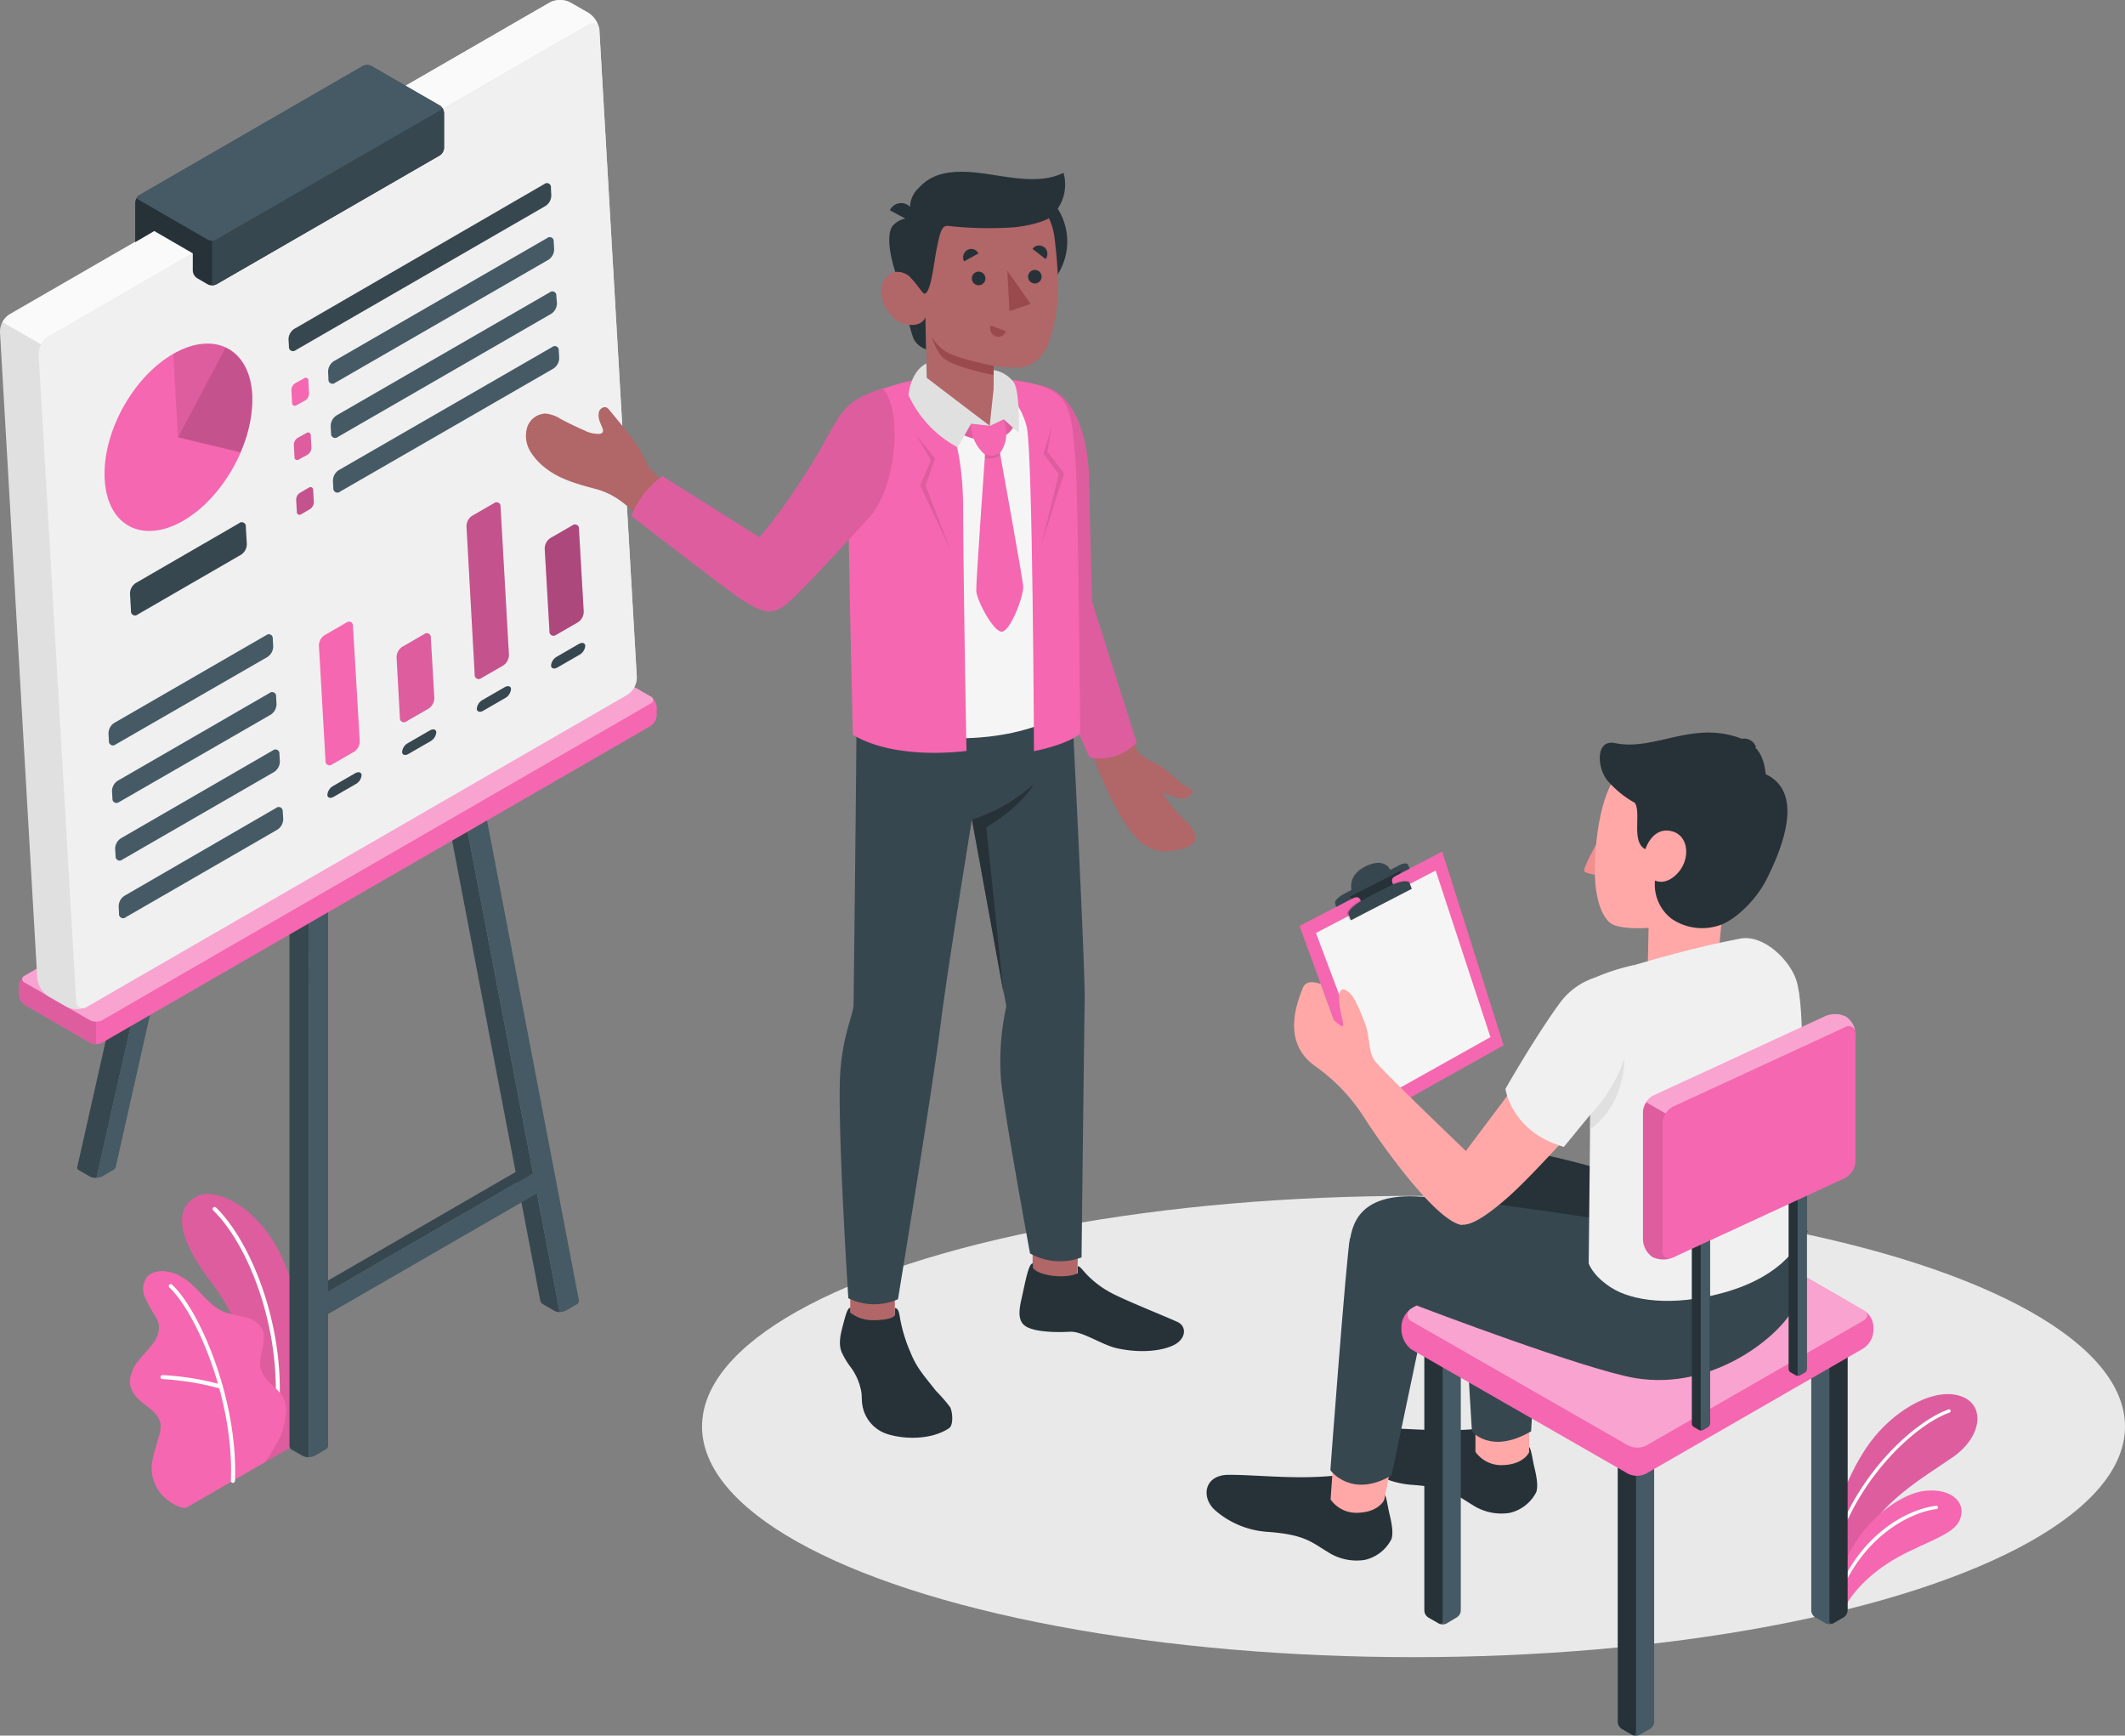 <svg xmlns="http://www.w3.org/2000/svg" viewBox="0 0 446.4 364.54"><rect x="0" y="0" width="446.4" height="364.54" fill="#808080" stroke="none"/><defs><style>.cls-1{fill:#e9e9e9;}.cls-2{fill:#f567b0;}.cls-3,.cls-5{opacity:0.1;}.cls-13,.cls-14,.cls-20,.cls-3,.cls-8{isolation:isolate;}.cls-4,.cls-8{fill:#fff;}.cls-6{fill:#37474f;}.cls-7{fill:#455a64;}.cls-19,.cls-8{opacity:0.4;}.cls-9{fill:#e0e0e0;}.cls-10{fill:#fafafa;}.cls-11{fill:#f0f0f0;}.cls-12{fill:#263238;}.cls-13{opacity:0.2;}.cls-14{opacity:0.3;}.cls-15{fill:#b16668;}.cls-16{fill:#f5f5f5;}.cls-17{fill:#9a4a4d;}.cls-18{fill:#ffa8a7;}.cls-20{opacity:0.15;}.cls-21{fill:#f28f8f;}</style></defs><g id="Layer_2" data-name="Layer 2"><g id="Layer_1-2" data-name="Layer 1"><g id="Layer_2-2" data-name="Layer 2"><g id="Layer_1-2-2" data-name="Layer 1-2"><ellipse class="cls-1" cx="296.94" cy="299.62" rx="149.46" ry="48.44"/><g id="freepik--Plants--inject-123"><g id="freepik--plants--inject-123-2"><g id="freepik--plants--inject-123-3"><path class="cls-2" d="M385.19,322.14c.09-4.71,3.66-14.41,8.66-20.44s12.76-10.37,18.18-8.41c5.06,1.83,4.39,8.49-1.86,12.8s-15.61,9.71-18.46,17.3l-5.85,9.28Z"/><path class="cls-3" d="M385.19,322.14c.09-4.71,3.66-14.41,8.66-20.44s12.76-10.37,18.18-8.41c5.06,1.83,4.39,8.49-1.86,12.8s-15.61,9.71-18.46,17.3l-5.85,9.28Z"/><path class="cls-4" d="M384.73,328.58a.34.34,0,0,0,.32-.27c3.43-16,16.67-28.87,24.5-31.62a.36.36,0,0,0,.22-.44.34.34,0,0,0-.43-.22h0c-8,2.8-21.47,15.85-24.95,32.12a.36.36,0,0,0,.26.41Z"/><path class="cls-2" d="M387,338.91c.81-2.63,4.12-7,9.41-10.46,5.86-3.9,13.21-5.6,15-8.68,2.1-3.7-1-7.28-7-6.65s-16.54,8.56-18.43,20.74Z"/><path class="cls-4" d="M385.85,336.07a.36.36,0,0,0,.3-.22c5.17-13.69,15.77-18.34,20.65-18.89a.35.35,0,0,0,.3-.38.33.33,0,0,0-.35-.31h0c-5.4.6-15.93,5.35-21.21,19.33a.34.34,0,0,0,.2.44h.14Z"/></g><g id="freepik--plants--inject-123-4"><path class="cls-2" d="M55.72,307.07l5.92-3.38s2.84-15.64.72-29.08c-3-18.9-15.86-25.42-20.53-23.54s-5.77,7.48,2.67,18.4C49.48,275.92,55.88,289.54,55.72,307.07Z"/><g class="cls-5"><path d="M55.72,307.07l5.92-3.38s2.84-15.64.72-29.08c-3-18.9-15.86-25.42-20.53-23.54s-5.77,7.48,2.67,18.4C49.48,275.92,55.88,289.54,55.72,307.07Z"/></g><path class="cls-4" d="M57.87,299.58h-.06a.42.42,0,0,1-.36-.47c2.45-17.7-4.67-37.08-12.66-44.89a.43.43,0,0,1,0-.6.41.41,0,0,1,.59,0h0c8.14,8,15.39,27.66,12.91,45.61A.44.44,0,0,1,57.87,299.58Z"/><path class="cls-2" d="M39.31,316.57c-.94.53-2.86-.64-3.6-1.14a8.93,8.93,0,0,1-3-3.4,8.3,8.3,0,0,1-.74-5,18.54,18.54,0,0,1,.64-2.67c.24-.87.49-1.73.74-2.6a6.65,6.65,0,0,0,.38-2.61c-.23-1.77-1.8-3-3.23-4.08s-3.23-2.75-3.22-4.89a7.52,7.52,0,0,1,1.88-4.46c1-1.3,2.23-2.44,3.15-3.8a5.25,5.25,0,0,0,1.09-3.34,5.4,5.4,0,0,0-.73-2.07,30.89,30.89,0,0,1-2.27-4.15,4.16,4.16,0,0,1,.72-4.42,4.82,4.82,0,0,1,3.67-.91,8.16,8.16,0,0,1,3.41,1.2c3.39,1.88,5.32,5.89,8.92,7.34a38.34,38.34,0,0,0,4.35,1.07,5.32,5.32,0,0,1,3.59,2.45c1.32,2.64-1.13,5.89-.2,8.69.82,2.47,3.22,3.42,4.58,5.65a5.29,5.29,0,0,1,.63,3.24,15.57,15.57,0,0,1-1.37,5.48,40,40,0,0,1-3,4.93C55.67,307.14,39.45,316.48,39.31,316.57Z"/><path class="cls-4" d="M48.91,311.45h0a.43.43,0,0,1-.41-.43h0c.7-16.75-7.19-35.24-12.93-40.61a.41.41,0,0,1,0-.58h0a.41.41,0,0,1,.59,0h0c5.85,5.47,13.9,24.27,13.2,41.25A.45.45,0,0,1,48.91,311.45Z"/><path class="cls-4" d="M46.4,291.66h-.12a57.52,57.52,0,0,0-12.15-2,.42.42,0,0,1-.42-.42.42.42,0,0,1,.42-.42h0a57,57,0,0,1,12.37,2,.39.39,0,0,1,.28.5v0h0A.45.45,0,0,1,46.4,291.66Z"/></g></g></g><g id="freepik--Board--inject-123"><polygon class="cls-6" points="109.53 247.86 109.53 245.46 66.88 270.13 68.91 271.33 109.53 247.86"/><path class="cls-6" d="M56.4,85.44a.59.59,0,0,1,.27.62L21.28,242.94l-1,4.45a2.86,2.86,0,0,1-1.41-.28h0l-2.37-1.37a.59.59,0,0,1-.27-.62l36.28-161a.56.56,0,0,1,.66-.44h0a.44.44,0,0,1,.16.06Z"/><path class="cls-7" d="M60.78,83.3,24.32,245.07a1,1,0,0,1-.45.61l-2.37,1.39a2.63,2.63,0,0,1-1.23.3l1-4.45L56.7,85.63Z"/><path class="cls-6" d="M64.85,301.36v4.71a3,3,0,0,1-1.31-.3h0l-2.2-1.27a.93.93,0,0,1-.53-.76V163.19l4.07,2.35Z"/><path class="cls-7" d="M68.92,163.2V303.74a.94.94,0,0,1-.54.71l-2.19,1.27a2.69,2.69,0,0,1-1.33.32V165.54Z"/><path class="cls-6" d="M117.58,275.6a2.83,2.83,0,0,1-1.27-.37l-2.26-1.31a1.2,1.2,0,0,1-.56-.78L89.26,146.74l4.07,2.35,23.38,122Z"/><path class="cls-7" d="M121.64,273.23h0a1,1,0,0,1-.56.77L119,275.2l-.1.06a2.93,2.93,0,0,1-1.33.32L116.7,271,93.32,149l4.08-2.34,24.2,126.38h0Z"/><polygon class="cls-7" points="67.51 276.81 113.59 250.21 113.59 245.52 67.51 272.12 67.51 276.81"/><path class="cls-2" d="M3.92,207.15v1.69a2.87,2.87,0,0,0,1.3,2.25L18.87,219a2.88,2.88,0,0,0,2.59,0l115.21-66.51a2.9,2.9,0,0,0,1.29-2.25v-1.69a2.87,2.87,0,0,0-1.29-2.25L123,138.39a2.84,2.84,0,0,0-2.6,0L5.22,204.9A2.86,2.86,0,0,0,3.92,207.15Z"/><path class="cls-8" d="M5.22,206.4l13.65,7.88a2.88,2.88,0,0,0,2.59,0l115.21-66.51a.79.79,0,0,0,.5-1h0a.76.76,0,0,0-.5-.5L123,138.39a2.84,2.84,0,0,0-2.6,0L5.22,204.9A.79.79,0,0,0,5.22,206.4Z"/><path class="cls-3" d="M20.16,214.59v4.69a2.88,2.88,0,0,1-1.29-.31l-13.65-7.9a2.91,2.91,0,0,1-1.3-2.25v-1.69a2.86,2.86,0,0,1,1-2.07.75.75,0,0,0-.11,1.07.74.74,0,0,0,.37.25l13.65,7.88A2.94,2.94,0,0,0,20.16,214.59Z"/><path class="cls-9" d="M13.94,211.43l-3.8-2.19a5.24,5.24,0,0,1-2.31-3.74L0,69.77A4.42,4.42,0,0,1,2,66L115.49.52a4.79,4.79,0,0,1,4.33,0l3.8,2.19a5.13,5.13,0,0,1,2.3,3.74l7.84,135.73a4.44,4.44,0,0,1-2,3.74L18.27,211.43A4.79,4.79,0,0,1,13.94,211.43Z"/><path class="cls-10" d="M125.87,6.07c-.23-1.1-1.17-1.49-2.26-.87L10.14,70.72a4.18,4.18,0,0,0-1.49,1.63L.52,67.66A4.27,4.27,0,0,1,2,66.07L115.49.52a4.77,4.77,0,0,1,4.32,0l3.82,2.2A5.15,5.15,0,0,1,125.87,6.07Z"/><path class="cls-11" d="M8.12,74.47,16,210.19a1.41,1.41,0,0,0,1.24,1.56,1.39,1.39,0,0,0,1.07-.32l113.47-65.51a4.44,4.44,0,0,0,2-3.74L125.92,6.45a1.41,1.41,0,0,0-1.24-1.56h0a1.36,1.36,0,0,0-1,.32L10.14,70.72A4.42,4.42,0,0,0,8.12,74.47Z"/><path class="cls-12" d="M93.28,23.77v7.3a2,2,0,0,1-.91,1.58L45.45,59.72a2,2,0,0,1-1.82,0l-2.23-1.3a2,2,0,0,1-.9-1.57V53.21l-8.1-4.69-4,2.34V42.53A2,2,0,0,1,29.31,41L76.23,13.9a2,2,0,0,1,1.82,0L92.4,22.19A2,2,0,0,1,93.28,23.77Z"/><path class="cls-6" d="M93.28,23.77v7.3a2,2,0,0,1-.91,1.57L45.45,59.72a2,2,0,0,1-.91.21V50.56a2,2,0,0,0,.91-.22l47-27.1c.44-.25.49-.65.16-.93A2,2,0,0,1,93.28,23.77Z"/><path class="cls-7" d="M29.2,42l14.43,8.33a2,2,0,0,0,1.82,0l47-27.1a.56.56,0,0,0,.33-.72h0a.52.52,0,0,0-.33-.33L78,13.86a2,2,0,0,0-1.82,0L29.2,41a.55.55,0,0,0-.36.69h0A.58.58,0,0,0,29.2,42Z"/><path class="cls-2" d="M22,100.78c.56,9.68,7.94,13.53,16.49,8.6S53.49,92.6,53,82.91,45,69.38,36.4,74.32,21.4,91.07,22,100.78Z"/><path class="cls-3" d="M47.4,73l-10,18.86-1-17.53C40.55,71.94,44.4,71.6,47.4,73Z"/><path class="cls-13" d="M50.51,95,37.4,91.85,47.4,73c3.15,1.47,5.27,4.92,5.56,9.93A27.46,27.46,0,0,1,50.51,95Z"/><path class="cls-6" d="M60.61,71.28l.09,1.54a.85.85,0,0,0,.76.93.86.86,0,0,0,.62-.18L114.6,43.26A2.67,2.67,0,0,0,115.81,41l-.08-1.54a.86.86,0,0,0-.75-1,.88.88,0,0,0-.64.2L61.83,69.07A2.66,2.66,0,0,0,60.61,71.28Z"/><path class="cls-2" d="M64.77,80.07l.15,2.54a1.79,1.79,0,0,1-.81,1.5l-1.83,1a.58.58,0,0,1-.79-.06.59.59,0,0,1-.13-.44L61.22,82A1.77,1.77,0,0,1,62,80.5l1.82-1a.56.56,0,0,1,.79,0A.55.55,0,0,1,64.77,80.07Z"/><path class="cls-7" d="M115.23,54.55,70.4,80.4a.85.85,0,0,1-1.2-.09.83.83,0,0,1-.2-.66l-.08-1.54a2.67,2.67,0,0,1,1.21-2.25L114.94,50a.85.85,0,0,1,1.2.11h0a.89.89,0,0,1,.18.63l.09,1.55A2.64,2.64,0,0,1,115.23,54.55Z"/><path class="cls-2" d="M65.28,91.41,65.42,94a1.79,1.79,0,0,1-.81,1.5l-1.82,1a.58.58,0,0,1-.79-.06.59.59,0,0,1-.13-.44l-.14-2.54a1.77,1.77,0,0,1,.81-1.5l1.82-1a.56.56,0,0,1,.79.07h0A.52.52,0,0,1,65.28,91.41Z"/><path class="cls-3" d="M65.28,91.41,65.42,94a1.79,1.79,0,0,1-.81,1.5l-1.82,1a.58.58,0,0,1-.79-.06.59.59,0,0,1-.13-.44l-.14-2.54a1.77,1.77,0,0,1,.81-1.5l1.82-1a.56.56,0,0,1,.79.07h0A.52.52,0,0,1,65.28,91.41Z"/><path class="cls-7" d="M115.74,65.94,70.93,91.8a.84.84,0,0,1-1.19-.13.82.82,0,0,1-.19-.62l-.08-1.54a2.67,2.67,0,0,1,1.21-2.25L115.49,61.4a.85.85,0,0,1,1.2.11h0a.89.89,0,0,1,.18.63L117,63.7A2.66,2.66,0,0,1,115.74,65.94Z"/><path class="cls-2" d="M65.78,102.9l.15,2.53a1.79,1.79,0,0,1-.81,1.5L63.28,108a.57.57,0,0,1-.92-.5l-.14-2.5a1.74,1.74,0,0,1,.81-1.5l1.83-1.06a.56.56,0,0,1,.79.06h0A.57.57,0,0,1,65.78,102.9Z"/><path class="cls-13" d="M65.78,102.9l.15,2.53a1.79,1.79,0,0,1-.81,1.5L63.28,108a.57.57,0,0,1-.92-.5l-.14-2.5a1.74,1.74,0,0,1,.81-1.5l1.83-1.06a.56.56,0,0,1,.79.06h0A.57.57,0,0,1,65.78,102.9Z"/><path class="cls-7" d="M116.23,77.43,71.4,103.28a.84.84,0,0,1-1.19-.13.82.82,0,0,1-.19-.62L69.94,101a2.67,2.67,0,0,1,1.21-2.25L116,72.89a.85.85,0,0,1,1.2.11h0a.89.89,0,0,1,.18.63l.09,1.54A2.67,2.67,0,0,1,116.23,77.43Z"/><path class="cls-6" d="M28.53,122.45l21.72-12.57a.85.85,0,0,1,1.39.75l.21,3.63a2.67,2.67,0,0,1-1.21,2.25L28.91,129.07a.85.85,0,0,1-1.2-.11h0a.83.83,0,0,1-.19-.64l-.21-3.63A2.66,2.66,0,0,1,28.53,122.45Z"/><path class="cls-7" d="M24,151.84l31.92-18.43a.85.85,0,0,1,1.2.11h0a.89.89,0,0,1,.18.63l.09,1.54a2.64,2.64,0,0,1-1.21,2.3L24.26,156.38a.84.84,0,0,1-1.19-.13.82.82,0,0,1-.19-.62l-.09-1.56A2.65,2.65,0,0,1,24,151.84Z"/><path class="cls-7" d="M24.7,164l31.92-18.44a.84.84,0,0,1,1.18.09.8.8,0,0,1,.2.65l.09,1.55a2.67,2.67,0,0,1-1.21,2.25L25,168.47a.88.88,0,0,1-1.2-.13.9.9,0,0,1-.18-.61l-.09-1.53A2.64,2.64,0,0,1,24.7,164Z"/><path class="cls-7" d="M25.4,176.07l31.92-18.46a.85.85,0,0,1,1.2.11h0a.89.89,0,0,1,.18.63l.09,1.54a2.64,2.64,0,0,1-1.21,2.25L25.66,180.57a.84.84,0,0,1-1.19-.13.82.82,0,0,1-.19-.62l-.09-1.51A2.65,2.65,0,0,1,25.4,176.07Z"/><path class="cls-7" d="M26.11,188.17,58,169.7a.85.85,0,0,1,1.2.1h0a.88.88,0,0,1,.19.63L59.5,172a2.7,2.7,0,0,1-1.22,2.25L26.4,192.66a.85.85,0,0,1-1.2-.11h0a.83.83,0,0,1-.19-.64l-.08-1.49A2.67,2.67,0,0,1,26.11,188.17Z"/><path class="cls-2" d="M68.18,133.41l4.59-2.65a.85.85,0,0,1,1.2.11h0a.89.89,0,0,1,.18.63l1.42,24.16a2.67,2.67,0,0,1-1.21,2.25l-4.59,2.64a.85.85,0,0,1-1.2-.11h0a.91.91,0,0,1-.19-.63L67,135.66A2.63,2.63,0,0,1,68.18,133.41Z"/><path class="cls-6" d="M70,165.07l4.59-2.65c.72-.41,1.33-.24,1.37.39a2.39,2.39,0,0,1-1.24,1.88l-4.59,2.65c-.71.42-1.33.25-1.36-.38A2.38,2.38,0,0,1,70,165.07Z"/><path class="cls-2" d="M84.52,135.84l4.59-2.65a.85.85,0,0,1,1.39.75l.74,12.66A2.67,2.67,0,0,1,90,148.85l-4.6,2.65a.85.85,0,0,1-1.2-.11h0a.83.83,0,0,1-.19-.64l-.7-12.68A2.67,2.67,0,0,1,84.52,135.84Z"/><path class="cls-3" d="M84.52,135.84l4.59-2.65a.85.85,0,0,1,1.39.75l.74,12.66A2.67,2.67,0,0,1,90,148.85l-4.6,2.65a.85.85,0,0,1-1.2-.11h0a.83.83,0,0,1-.19-.64l-.7-12.68A2.67,2.67,0,0,1,84.52,135.84Z"/><path class="cls-6" d="M85.7,156.07l4.59-2.65c.72-.41,1.33-.24,1.36.39a2.38,2.38,0,0,1-1.23,1.88l-4.59,2.65c-.72.41-1.33.24-1.36-.39A2.36,2.36,0,0,1,85.7,156.07Z"/><path class="cls-2" d="M99.18,108.34l4.59-2.65a.85.85,0,0,1,1.2.11h0a.89.89,0,0,1,.18.63l1.76,31.1a2.69,2.69,0,0,1-1.21,2.25l-4.59,2.65a.85.85,0,0,1-1.2-.11h0a.83.83,0,0,1-.19-.64L98,110.59A2.63,2.63,0,0,1,99.18,108.34Z"/><path class="cls-13" d="M99.18,108.34l4.59-2.65a.85.85,0,0,1,1.2.11h0a.89.89,0,0,1,.18.63l1.76,31.1a2.69,2.69,0,0,1-1.21,2.25l-4.59,2.65a.85.85,0,0,1-1.2-.11h0a.83.83,0,0,1-.19-.64L98,110.59A2.63,2.63,0,0,1,99.18,108.34Z"/><path class="cls-6" d="M101.4,147l4.59-2.65c.71-.42,1.33-.25,1.36.38a2.41,2.41,0,0,1-1.23,1.89l-4.59,2.65c-.72.41-1.33.24-1.37-.39A2.36,2.36,0,0,1,101.4,147Z"/><path class="cls-2" d="M115.65,113l4.59-2.65a.85.85,0,0,1,1.2.11h0a.89.89,0,0,1,.18.63l1,17.37a2.67,2.67,0,0,1-1.22,2.24l-4.59,2.65a.88.88,0,0,1-1.2-.13.9.9,0,0,1-.18-.61l-1-17.37A2.68,2.68,0,0,1,115.65,113Z"/><path class="cls-14" d="M115.65,113l4.59-2.65a.85.85,0,0,1,1.2.11h0a.89.89,0,0,1,.18.63l1,17.37a2.67,2.67,0,0,1-1.22,2.24l-4.59,2.65a.88.88,0,0,1-1.2-.13.9.9,0,0,1-.18-.61l-1-17.37A2.68,2.68,0,0,1,115.65,113Z"/><path class="cls-6" d="M117,137.91l4.59-2.65c.71-.41,1.32-.24,1.36.39a2.39,2.39,0,0,1-1.23,1.88l-4.59,2.65c-.72.42-1.33.24-1.37-.38A2.42,2.42,0,0,1,117,137.91Z"/></g><g id="freepik--character-2--inject-123"><path class="cls-15" d="M229.47,158.36l7.8-4.59c.53,1.39,1,2.61,1.46,3.61s2.44,2.23,3.4,2.67c2.55,1.17,3.7,2.56,5.72,4.19,1.58,1.28,2.82,1.49,2.69,2a2.31,2.31,0,0,1-2.8,1.42,16.45,16.45,0,0,1-3.59-1.38,21.63,21.63,0,0,0,4.2,5.45c3.84,3.63,4.31,6.11-2.37,7-4.18.58-7.86-1.57-12.22-10.4A75.62,75.62,0,0,1,229.47,158.36Z"/><path class="cls-2" d="M218.31,80.89a54.92,54.92,0,0,1-3.2,7.24c-1.27,2.17-.2,36.79.44,39.69s13.31,31.25,13.31,31.25a10.66,10.66,0,0,0,9.92-3.09l-9.38-29.67-.63-25.24S229.14,82.82,218.31,80.89Z"/><path class="cls-3" d="M218.31,80.89a54.92,54.92,0,0,1-3.2,7.24c-1.27,2.17-.2,36.79.44,39.69s13.31,31.25,13.31,31.25a10.66,10.66,0,0,0,9.92-3.09l-9.38-29.67-.63-25.24S229.14,82.82,218.31,80.89Z"/><rect class="cls-15" x="178.61" y="264.61" width="9.37" height="16.04"/><polygon class="cls-15" points="216.92 268.51 226.28 268.83 226.75 251.86 216.92 251.54 216.92 268.51"/><path class="cls-6" d="M179.93,150.14c0,9-.62,61-.62,61-.22,2.57-2.69,7.15-2.89,16.42-.28,13.44,1.79,45.11,1.79,45.11a12.32,12.32,0,0,0,10.43.21s7.36-44.8,9-58.1c1.46-11.62,6.52-42.62,6.52-42.62l7.24,39.22a53.51,53.51,0,0,0-1.16,14.88c.44,6.16,6.14,37,6.14,37a12.87,12.87,0,0,0,10.82.83s.56-48.4.66-54c.13-6.44-2.68-61.82-2.68-61.82Z"/><path class="cls-12" d="M188,276.07v-1.33c.5,0,.81.48,1,1.69.14.86.27,1.51.55,2.65a32.61,32.61,0,0,0,1.64,4.79c1.32,3.27,2.43,4.48,5.47,8.3a34.41,34.41,0,0,1,2.91,3.35c.56,1,.76,3.81-.2,4.45-3.54,2.36-8.91,2.42-12.71,1.31a7.66,7.66,0,0,1-5.51-6.2c-.14-.86-.09-1.74-.19-2.61a12.34,12.34,0,0,0-2.35-5.44,16.87,16.87,0,0,1-1.79-3c-.79-1.93-.16-4.1.34-6,.44-1.66.91-3.48,1.47-3.33v1a7.5,7.5,0,0,0,4.69,1.58C184.67,277.34,188,277.07,188,276.07Z"/><path class="cls-12" d="M226.4,265.94c.49,0,.89.7,2,1.86a20.53,20.53,0,0,0,5.51,4c3.51,1.75,10.33,4.45,13.41,5.84,1.93.87,1.84,3.2-.15,4.53s-6.81,2.28-12.58,1c-3.15-.71-7.25-3.62-9.84-3.46s-7.45.12-9.36-1.2-1.15-4.14-.61-6.56c.59-2.64,1.33-6.76,2.2-6.58v.91c1.13,1.71,6.94,2.4,9.42,1.14Z"/><path class="cls-12" d="M204.2,172.12a34.78,34.78,0,0,0,13-7.48s-2.52,4.71-10,9.1l3.62,34.92Z"/><path class="cls-16" d="M196.17,81.52c-3.18.77-9.61,1.82-11,8.17-1.73,7.62-2.3,24.23-2.3,24.23l-.59,37c6.45,4.69,30.15,7.25,43.72-2.66,0,0-1.66-44.37-1.66-51.27s-3.84-15.21-14.43-15.82Z"/><path class="cls-2" d="M209.71,80.4s4.76,3.78,6,9.37,1.5,68,1.5,68,6.62-1.22,9.72-3.66c0,0-.4-49.25-1-57.39-1-12.35-.85-15.91-16.23-17.21Z"/><path class="cls-2" d="M193.4,79.49s8.83,5.43,8.92,27c.09,18.68.71,51.22.71,51.22s-14.61,2.15-23.87-3.38c0,0-1.1-45.31-.93-52.32.2-8,2.08-18.42,4.66-19.45A71.41,71.41,0,0,1,193.4,79.49Z"/><path class="cls-15" d="M173.13,94.42c-4.14,7-13.1,21.2-13.1,21.2-.79-.62-19.63-12.42-23.88-17.69a30.55,30.55,0,0,0-3.2-5.65c-1.62-2.12-3.3-4.19-5-6.23a1.72,1.72,0,0,0-.44-.41c-.64-.38-1.49.18-1.7.89a3.67,3.67,0,0,0,.25,2.17c.3.92,1.24,2.2-.07,2.42a6.33,6.33,0,0,1-3.25-.73c-1.66-.72-3.3-1.51-4.9-2.36a7.29,7.29,0,0,0-3.28-1.17,4.2,4.2,0,0,0-3.82,2.9,6.28,6.28,0,0,0,.6,4.94,12.7,12.7,0,0,0,3.44,3.75c2.93,2.27,6.81,3.31,10.36,4.25a15.78,15.78,0,0,1,5,2.34c2.83,2,17.57,14.54,24.63,19.7,6.39,4.68,8.19,2.85,11.92-.93s17.79-21.55,17.79-21.55Z"/><path class="cls-2" d="M185.48,81.64c-9.58,2.8-8.94,6.19-15.32,16.38s-10.65,14.8-10.65,14.8L139.15,100a19.12,19.12,0,0,0-6.53,8.36s20.47,15.88,23.32,17.66c4.06,2.54,6.15,3.52,9.48.7s16.81-17.64,16.81-17.64C188.4,102.86,189.68,86.23,185.48,81.64Z"/><path class="cls-3" d="M185.48,81.64c-9.58,2.8-8.94,6.19-15.32,16.38s-10.65,14.8-10.65,14.8L139.15,100a19.12,19.12,0,0,0-6.53,8.36s20.47,15.88,23.32,17.66c4.06,2.54,6.15,3.52,9.48.7s16.81-17.64,16.81-17.64C188.4,102.86,189.68,86.23,185.48,81.64Z"/><polygon class="cls-3" points="192.39 91.3 196.43 96.31 194.41 102 199.72 115.62 193.32 102 195.56 96.63 192.39 91.3"/><polygon class="cls-3" points="220.9 89.69 220.03 94.87 223.53 99.42 218.66 114.76 222.43 99.59 219.2 95.33 220.9 89.69"/><circle class="cls-12" cx="211.33" cy="50.73" r="12.87"/><path class="cls-12" d="M189.08,59.89s2.08,9.8,2.92,11.41a4.46,4.46,0,0,0,2.56,2.07l-.16-6.9Z"/><path class="cls-12" d="M191.69,45.85a4.8,4.8,0,0,0-4,1.4c-1.72,1.76-.76,7.25,1.38,12.64l3.92.45Z"/><path class="cls-15" d="M194.18,60.34c-.79.47-1.91-1-2.88-2.06s-4.14-2.4-5.73.93,1.4,7.89,3.9,8.67c4.3,1.35,5-1.41,5-1.41l.31,16h0c3,3.81,9.67,8.3,13.26,7.66,2.88-.51,3.5-5.37.76-8.55V76.86a28.15,28.15,0,0,0,5.8.3c3.16-.49,5.15-3,6.11-6.41,1.54-5.51,2.13-10,.82-20.77-1.43-11.86-15.23-12-22.68-7.3S194.18,60.34,194.18,60.34Z"/><path class="cls-12" d="M194.18,61.67c-.39,0-1.9-2.5-2.88-3.39-1.36-1.24.39-12.43.39-12.43a5.44,5.44,0,0,1,.94-6c1.86-2,4.46-4.55,12.91-3.55,6,.71,12.57,2.59,17.87,0a9,9,0,0,1-3.14,9.57s-1.92,1.24-7,1.85a77,77,0,0,1-14-.26c-1.46-.2-1.77,1.21-2.56,5.08C196.09,55.88,195.51,61.64,194.18,61.67Z"/><path class="cls-12" d="M191.7,46.72l-4.76-2.56a2.62,2.62,0,0,1,3.49-1.25h0l.11.06A2.83,2.83,0,0,1,191.7,46.72Z"/><path class="cls-17" d="M208.74,76.86s-7.07-1.42-9.54-2.74a8.15,8.15,0,0,1-3.41-3.37,11.1,11.1,0,0,0,1.94,4c1.8,2.31,11,4,11,4Z"/><path class="cls-12" d="M207,58.57a1.42,1.42,0,0,1-2.84-.16h0a1.42,1.42,0,0,1,2.84.12h0Z"/><path class="cls-12" d="M205.54,53.23l-3,1.67a1.81,1.81,0,0,1,.7-2.41,1.68,1.68,0,0,1,2.28.7v0Z"/><path class="cls-17" d="M208.1,68.35l3.23,1.22a1.72,1.72,0,0,1-2.16,1.08h0A1.82,1.82,0,0,1,208.1,68.35Z"/><path class="cls-12" d="M219.66,54.41l-2.76-2.13a1.68,1.68,0,0,1,2.34-.42h.06a1.82,1.82,0,0,1,.36,2.55Z"/><path class="cls-12" d="M218.81,58.17a1.42,1.42,0,1,1-2.84-.1h0a1.42,1.42,0,0,1,2.84.1Z"/><polygon class="cls-17" points="211.6 56.83 212.06 65.34 216.51 63.83 211.6 56.83"/><path class="cls-2" d="M213.14,89.15c-.87,2.06-2.47,2.9-5.38,3.23a10.75,10.75,0,0,1-8-2.8L203.37,86,208,89.44l.39-3.85Z"/><path class="cls-3" d="M213.14,89.15c-.87,2.06-2.47,2.9-5.38,3.23a10.75,10.75,0,0,1-8-2.8L203.37,86,208,89.44l.39-3.85Z"/><path class="cls-2" d="M210.86,88.07a9.58,9.58,0,0,1,.48,3.87,6.64,6.64,0,0,1-1.29,3.22,3.58,3.58,0,0,1-3.12.34,8.6,8.6,0,0,1-3-6.46l4,.45Z"/><path class="cls-2" d="M210.05,95.07s4.7,26,4.89,28-2.7,9.54-4.49,9.6-5.31-6.67-5.37-8.57,1.85-28.73,1.85-28.73Z"/><path class="cls-3" d="M206.93,95.45a3.15,3.15,0,0,0,3.12-.34l.07.41a3.6,3.6,0,0,1-3.24.65Z"/><path class="cls-9" d="M207.92,89.44,194.67,79.35l-.06-3s-3.08,1.16-3.77,6.6a23.5,23.5,0,0,0,10.33,11L204,89Z"/><path class="cls-9" d="M208.74,77.73A6.56,6.56,0,0,1,213,80.36c1.32,2.18,1,10.54,1,10.54l-3.15-2.83-2.94,1.42c.28-2.79.83-7.86.83-7.86Z"/></g><g id="freepik--character-1--inject-123"><g id="freepik--Legs--inject-123"><path class="cls-12" d="M290.79,313.73c.53.71.63,2.33,1.16,4.52s.72,3.89.36,5a8.34,8.34,0,0,1-5.6,4.38,11.1,11.1,0,0,1-7.83-1.69c-3.44-2.06-4.79-3.63-12.64-4.2a18.59,18.59,0,0,1-11-4.55c-3-2.69-2.3-7.46,2.94-7.43,6.29,0,15.11,1.14,23.64,0Z"/><path class="cls-12" d="M321.21,303.86c.53.71.63,2.33,1.16,4.52s.72,3.89.36,5a8.34,8.34,0,0,1-5.6,4.38,11.1,11.1,0,0,1-7.83-1.69c-3.44-2.06-4.79-3.63-12.64-4.2a18.59,18.59,0,0,1-11-4.55c-3-2.69-2.3-7.46,2.94-7.43,6.29,0,15.11,1.14,23.64,0Z"/><path class="cls-18" d="M321.23,297.25V305s-1.06,2.56-5.45,2.72a6.66,6.66,0,0,1-5.83-2.78V297.3Z"/><path class="cls-6" d="M306.52,246.87c-.06,9.58,2.69,53.76,2.69,53.76s3.92,4.95,12.43,0l2.89-49Z"/><path class="cls-18" d="M292.33,307.31l-1.54,7.7s-1.06,2.56-5.45,2.72a6.59,6.59,0,0,1-5.82-2.79l.62-8.85Z"/><path class="cls-6" d="M283.58,260.07c-.81,4.42-4.11,48.72-4.11,48.72s4.35,6.06,12.86,1.1l9.07-43.23Z"/></g><path class="cls-7" d="M306.87,277.07v61.21a1.78,1.78,0,0,1-.81,1.4L303.87,341a1.84,1.84,0,0,1-1.62,0l-2.19-1.26a1.87,1.87,0,0,1-.81-1.41V277.07a2.76,2.76,0,0,1,2.75-2.76h2.12A2.76,2.76,0,0,1,306.87,277.07Z"/><path class="cls-12" d="M301.16,274.29h0a1.91,1.91,0,0,1,1.9,1.91v64.26c0,.51-.36.72-.81.47L300,339.65a1.76,1.76,0,0,1-.78-1.36V276.2a1.91,1.91,0,0,1,1.91-1.91h0Z"/><path class="cls-7" d="M380.49,277.07v61.21a1.79,1.79,0,0,0,.82,1.4l2.18,1.27a1.86,1.86,0,0,0,1.63,0l2.18-1.26a1.81,1.81,0,0,0,.81-1.41V277.07a2.76,2.76,0,0,0-2.75-2.76h-2.12A2.76,2.76,0,0,0,380.49,277.07Z"/><path class="cls-12" d="M386.21,274.29h0a1.92,1.92,0,0,0-1.91,1.91v64.26c0,.51.37.72.81.47l2.22-1.28a1.76,1.76,0,0,0,.78-1.36V276.2A1.91,1.91,0,0,0,386.21,274.29Z"/><path class="cls-7" d="M347.49,298.68v63a1.81,1.81,0,0,1-.81,1.41l-2.19,1.26a1.78,1.78,0,0,1-1.62,0l-2.19-1.26a1.81,1.81,0,0,1-.81-1.41v-63a.94.94,0,0,1,.94-.93h5.74A.93.93,0,0,1,347.49,298.68Z"/><path class="cls-12" d="M340.81,297.75h1.93a.93.93,0,0,1,.94.93v65.23c0,.52-.36.73-.81.47l-2.19-1.26a1.81,1.81,0,0,1-.81-1.41v-63a.94.94,0,0,1,.88-1h0Z"/><path class="cls-2" d="M294.4,278.52v.85a5.52,5.52,0,0,0,2,4l45.2,25.93a4.23,4.23,0,0,0,4.2.21l45.6-26.27a4.81,4.81,0,0,0,2.16-3.75v-.86a4.27,4.27,0,0,0-2.27-3.55l-45.57-26.31a5.42,5.42,0,0,0-4.44.2l-44.69,25.8A4.79,4.79,0,0,0,294.4,278.52Z"/><g class="cls-19"><path class="cls-4" d="M296.59,274.77,341.28,249a5.42,5.42,0,0,1,4.44-.2l45.57,26.3c1.25.58,1.3,1.61.11,2.3l-45.55,26.2a4.26,4.26,0,0,1-4.2-.22l-45.2-25.9a1.5,1.5,0,0,1-.61-2A1.44,1.44,0,0,1,296.59,274.77Z"/></g><g id="freepik--Character--inject-123"><polygon class="cls-2" points="302.97 178.85 272.99 194.49 287.89 235.22 315.86 219.55 302.97 178.85"/><polygon class="cls-16" points="301.59 182.83 276.44 195.96 289.63 230.97 313.1 217.83 301.59 182.83"/><path class="cls-20" d="M296.29,186.61l-.49-1.24c-.27-.69-2.36-.28-4.68.91l-4.42,2.29c-2.32,1.19-4,2.72-3.71,3.41l.49,1.24Z"/><path class="cls-6" d="M295.8,181.63c-.17-.43-1.08-.36-2,.16l-1.74.93S291,180,287,181.89s-3.08,5-3.08,5l-1.84,1c-1,.56-1.74,1.37-1.62,1.8l.22.8,15.45-8.06Z"/><path class="cls-12" d="M294.13,183.44c-1.43.7-2,1-1.58,2.1s.91,2.09.91,2.09l-6.83,3.57s-.57-1.54-.82-2.14-.75-.87-1.84-.31l-.4-.42,10.77-5.5Z"/><path class="cls-6" d="M296.58,186.68l-.49-1.25c-.27-.69-2.36-.28-4.67.92L287,188.63c-2.31,1.2-4,2.72-3.7,3.41l.49,1.25Z"/><path class="cls-12" d="M379.91,258.6s-39.71-12-46.61-13.87-20.15-5.07-24-3.34-5.83,3.75-6.19,9.33c-.07,1.05,0,6.16,0,6.16s19.19,5.94,34.92,5.94S379.91,258.6,379.91,258.6Z"/><polygon class="cls-18" points="346.39 191.1 346.1 205.57 360.05 210.18 361.96 190.51 346.39 191.1"/><path class="cls-21" d="M335.4,177.21s-3.07,5.37-2.57,5.84,3.09.83,3.09.83Z"/><path class="cls-18" d="M342.83,159.54c-3,2.08-6.23,5.93-7.47,17.13-1.35,12.28,1.59,16.23,3,17.25,2,1.52,10.13,1.27,13-.06,3.62-1.67,10.71-6.2,13.71-13,3.54-8,3.18-17.93-2.52-21.1C354.5,155.31,345.4,157.77,342.83,159.54Z"/><path class="cls-12" d="M337.72,164a21.33,21.33,0,0,0,5.72,4.63c1.39,2.2-.84,8.26,2.21,9.73,0,0,1.4-4.59,5.28-3.83s4.22,5.79,1.61,8.73-4.87,1.67-4.87,1.67a9,9,0,0,0,3.51,8.06,11.38,11.38,0,0,0,10.43,1.21c2.64-1,7.06-4.69,9.53-9.59,5.21-10.37,6.42-18.88-.21-22-.52-4.91-2.57-6.87-6.91-8.07-9.32-2.58-16.87,3.16-24.73,1.54C335.19,155.19,335.4,161.18,337.72,164Z"/><path class="cls-12" d="M364.06,159l4.83-2.07a2.63,2.63,0,0,0-5,1.66c0,.07.05.13.07.19Z"/><path class="cls-6" d="M378.58,254c0,7.63,1,15.86-2.21,21.45-3.07,5.41-16.61,16.68-32.84,14-10.6-1.79-44.86-14.84-44.86-14.84S283.51,269,283.44,265c0-1-.1-2,0-3,.32-5.31,2.47-11,13.56-10.73,12.12.32,48.08,6.21,48.08,6.21Z"/><path class="cls-11" d="M377.33,205.81c-1.31-4-6.71-9.61-11.77-8.67-9.29,1.73-19.45,4.74-22.15,5.53h0s1.21,20.48-9.3,26.68l-.37,36s.76,2.57,4.77,5.12c4.34,2.76,12.74,4,23.3,1.11,14.19-3.85,16.77-12,16.77-12s-.11-24.14,0-35.18C378.68,214.41,378.23,208.55,377.33,205.81Z"/><path class="cls-9" d="M334.06,234.16s5.27-5.46,7.21-12.07c0,0,.29,9.85-7.24,15.07Z"/><path class="cls-18" d="M343.4,202.67c-5.74,1.72-9.23,2-15.57,11.78s-20.68,28-22.05,30.35c-1.91,3.23-2.27,8.14-.62,11.11,1.54,2.78,5.24,1.14,11.53-4.37,6.08-5.34,18.91-20,18.91-20A103.73,103.73,0,0,0,343.4,202.67Z"/><path class="cls-11" d="M343.4,202.67a43.91,43.91,0,0,0-8.29,2.63,15,15,0,0,0-7.07,4.88c-5.15,6.88-11.79,18.51-11.79,18.51s1.18,9,12.27,12.2l5.45-6.64a33.16,33.16,0,0,0,5.88-8.76C342.4,220,345.21,211.29,343.4,202.67Z"/><path class="cls-18" d="M307.1,257.28c-5.31-.64-16.76-16.69-20.28-22.18a38.9,38.9,0,0,0-10.74-11.32c-5.61-4.15-4.8-10.53-2.35-16.37.85-2,3.73-.71,3.73-.71l1,2.78,1.76,4.8c1.19,1.1,1.86,1.46,1.94,1.13.15-.62-.87-3.2-.84-5.89,0-3.24,2.29-1.11,3,0a38.14,38.14,0,0,1,2.39,5.34c1.13,2.9.67,5.83,2,7.81s19.86,19.68,19.86,19.68Z"/></g><path class="cls-12" d="M355.4,258.66V299a.9.9,0,0,0,.4.71l1.1.63a.89.89,0,0,0,.81,0l1.09-.63a.9.9,0,0,0,.41-.71V258.66a1.38,1.38,0,0,0-1.38-1.38h-1.06a1.37,1.37,0,0,0-1.37,1.37Z"/><path class="cls-7" d="M358.28,257.28h0a1,1,0,0,0-1,1v41.79c0,.26.19.37.41.24l1.11-.64a.91.91,0,0,0,.39-.68v-40.8A1,1,0,0,0,358.28,257.28Z"/><path class="cls-12" d="M375.73,247.17v40.35a.9.9,0,0,0,.4.71l1.1.63a.89.89,0,0,0,.81,0l1.09-.63a.92.92,0,0,0,.41-.71V247.17a1.38,1.38,0,0,0-1.38-1.38H377.1a1.37,1.37,0,0,0-1.37,1.37Z"/><path class="cls-7" d="M378.58,245.79h0a1,1,0,0,0-.95,1v41.88c0,.26.19.37.41.24l1.11-.64a.91.91,0,0,0,.39-.68v-40.8A1,1,0,0,0,378.58,245.79Z"/><path class="cls-2" d="M387.79,213.54a5.21,5.21,0,0,0-4.3-.13L347.4,230.07a3.94,3.94,0,0,0-1.59,1.44l-.17.28c-.08.16-.16.32-.23.49a3.61,3.61,0,0,0-.28,1.34v26.72a4.69,4.69,0,0,0,2,3.68,5.37,5.37,0,0,0,4.07.21.92.92,0,0,0,.23-.09l1.79-.83,34.29-15.84a4.25,4.25,0,0,0,2.27-3.54V217.21A4.65,4.65,0,0,0,387.79,213.54Z"/><path class="cls-8" d="M389.82,217.21a1.49,1.49,0,0,0-1.26-1.68,1.41,1.41,0,0,0-1,.23l-36.08,16.66a4,4,0,0,0-1.59,1.45l-4.06-2.35a4,4,0,0,1,1.58-1.45l36.08-16.67a5.21,5.21,0,0,1,4.3.13A4.62,4.62,0,0,1,389.82,217.21Z"/><path class="cls-3" d="M351.24,264.24a5.37,5.37,0,0,1-4.07-.21,4.69,4.69,0,0,1-2-3.68V233.63a3.61,3.61,0,0,1,.28-1.34c.07-.17.15-.33.23-.49l.17-.28,4.06,2.35a4,4,0,0,0-.68,2.1V262.7a1.43,1.43,0,0,0,1.21,1.63h0A1.61,1.61,0,0,0,351.24,264.24Z"/></g></g></g></g></g></svg>